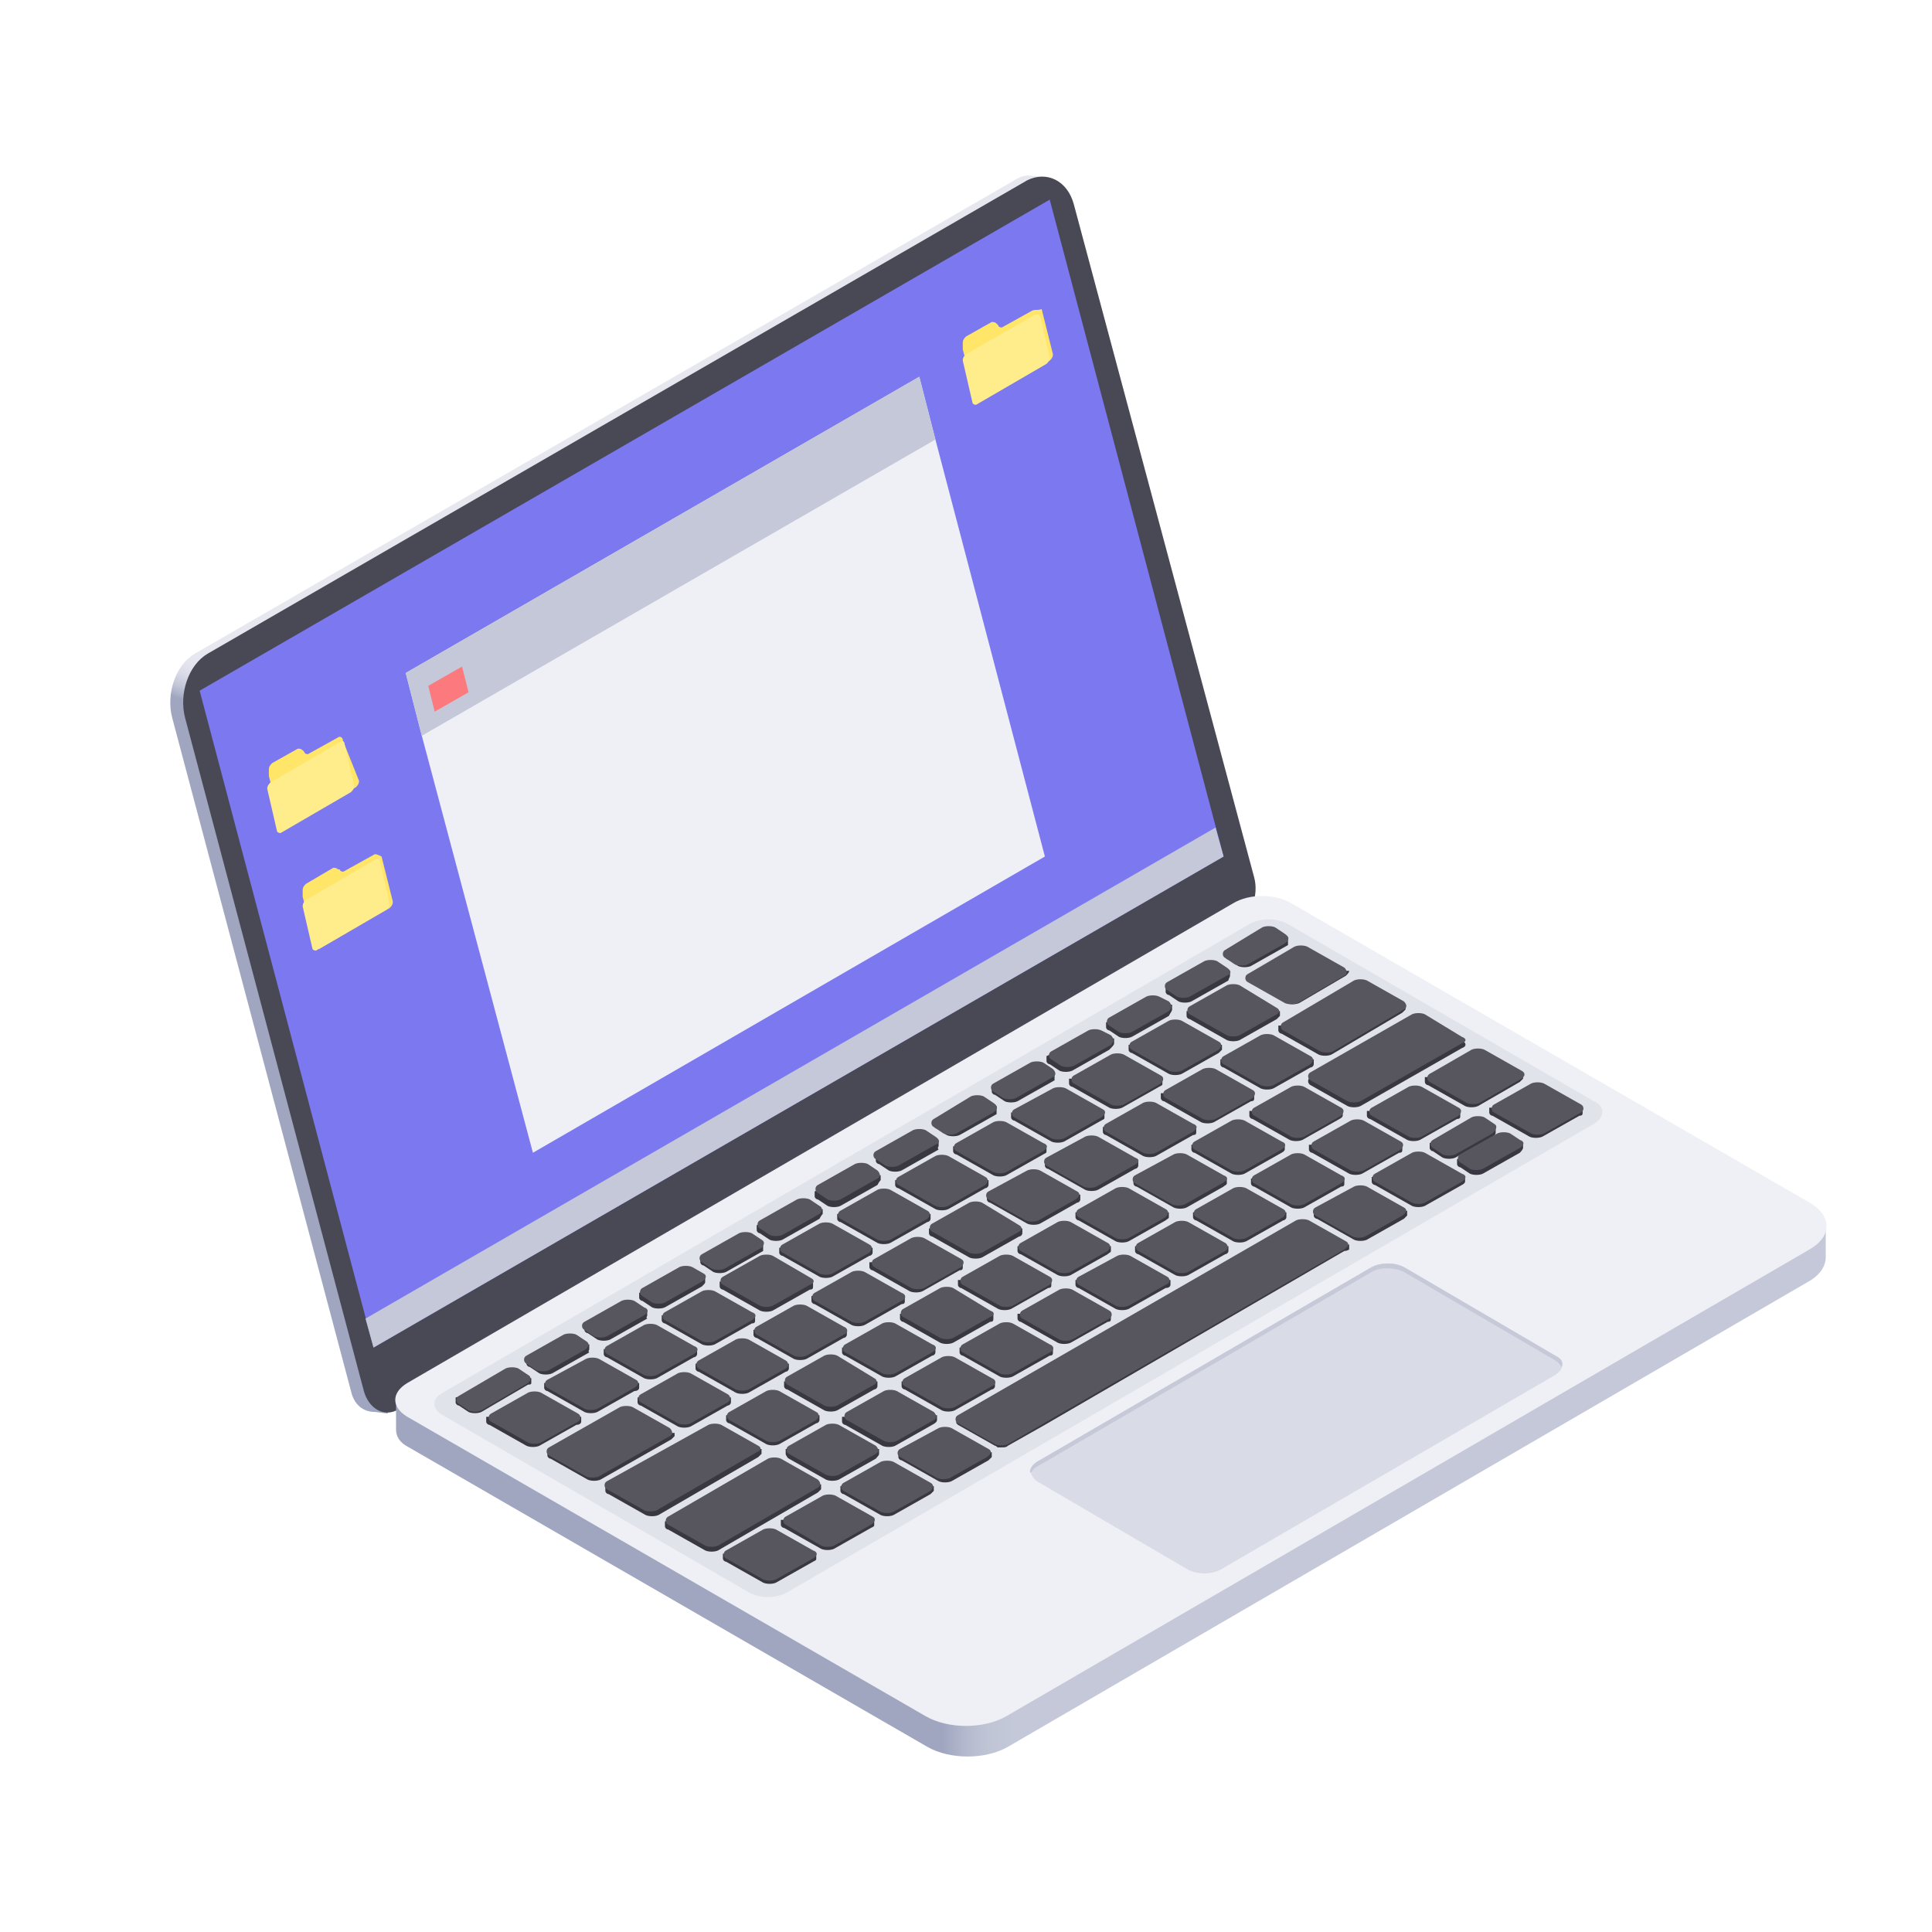 <?xml version="1.0" encoding="utf-8"?>
<!-- Generator: Adobe Illustrator 22.0.0, SVG Export Plug-In . SVG Version: 6.00 Build 0)  -->
<svg version="1.1" id="Warstwa_1" xmlns="http://www.w3.org/2000/svg" xmlns:xlink="http://www.w3.org/1999/xlink" x="0px" y="0px"
	 viewBox="0 0 120 120" style="enable-background:new 0 0 120 120;" xml:space="preserve">
<style type="text/css">
	.st0{fill:none;}
	.st1{fill:url(#SVGID_1_);}
	.st2{fill:#494855;}
	.st3{fill:#7C78F0;}
	.st4{fill:#FFE568;}
	.st5{fill:#FFEC8B;}
	.st6{fill:#C4C8D8;}
	.st7{fill:#EFF0F5;}
	.st8{fill:#FC797E;}
	.st9{fill:url(#SVGID_2_);}
	.st10{fill:#E1E3EB;}
	.st11{fill:#D9DBE6;}
	.st12{fill:#C5C9D8;}
	.st13{fill:#393842;}
	.st14{fill:#57565E;}
</style>
<rect y="0" class="st0" width="120" height="120"/>
<g>
	<g>
		<g>
			<linearGradient id="SVGID_1_" gradientUnits="userSpaceOnUse" x1="31.356" y1="81.487" x2="57.978" y2="12.744">
				<stop  offset="1.384730e-02" style="stop-color:#A0A6C0"/>
				<stop  offset="0.383" style="stop-color:#A0A6C0"/>
				<stop  offset="0.386" style="stop-color:#ADB2C9"/>
				<stop  offset="0.394" style="stop-color:#C6C9DA"/>
				<stop  offset="0.403" style="stop-color:#D9DAE6"/>
				<stop  offset="0.412" style="stop-color:#E3E4EE"/>
				<stop  offset="0.422" style="stop-color:#E7E7F0"/>
			</linearGradient>
			<path class="st1" d="M76.9,54.6L65.9,12.8c-0.2-0.8-0.6-1.3-1.1-1.6l0-0.2l-0.9-0.1l0,0c-0.3,0-0.6,0.1-0.9,0.3L12.1,40.6
				c-1.2,0.7-1.8,2.5-1.4,4l11.1,41.8c0.2,0.9,0.8,1.3,1.5,1.3l0,0l0,0l0,0l0.8,0.1L24,87.5l51.8-29.9
				C76.7,57.1,77.2,55.8,76.9,54.6z"/>
			<path class="st2" d="M63.8,11.2L12.9,40.6c-1.2,0.7-1.8,2.5-1.4,4l11.1,41.8c0.3,1.1,1.3,1.7,2.2,1.1l52-30
				c0.9-0.5,1.4-1.9,1.1-3L66.7,12.7C66.3,11.2,65,10.6,63.8,11.2L63.8,11.2z"/>
			<polygon class="st3" points="65.2,12.4 12.4,42.9 23.2,83.7 76,53.2 			"/>
			<g>
				<path class="st4" d="M23.2,53.1l-1.8,1c-0.1,0.1-0.3,0-0.3-0.1L21,54c-0.1-0.1-0.2-0.1-0.3-0.1L19,54.9
					c-0.1,0.1-0.2,0.2-0.2,0.4l0,0.3c0,0,0,0.1,0,0.1l0.8,3.1c0,0.1,0.2,0.2,0.3,0.1l4.3-2.5c0.1-0.1,0.2-0.2,0.2-0.4l-0.7-2.8
					C23.5,53.1,23.3,53,23.2,53.1z"/>
				<path class="st5" d="M23.3,53.4l-4.3,2.5c-0.1,0.1-0.2,0.2-0.2,0.4l0.6,2.6c0,0.1,0.2,0.2,0.3,0.1l4.3-2.5
					c0.1-0.1,0.2-0.2,0.2-0.4l-0.6-2.6C23.6,53.3,23.4,53.3,23.3,53.4z"/>
			</g>
			<g>
				<path class="st4" d="M21,45.8l-1.8,1c-0.1,0.1-0.3,0-0.3-0.1l-0.1-0.1c-0.1-0.1-0.2-0.1-0.3-0.1l-1.6,0.9
					c-0.1,0.1-0.2,0.2-0.2,0.4l0,0.3c0,0,0,0.1,0,0.1l0.8,3.1c0,0.1,0.2,0.2,0.3,0.1l4.3-2.5c0.1-0.1,0.2-0.2,0.2-0.4L21.3,46
					C21.3,45.8,21.1,45.7,21,45.8z"/>
				<path class="st5" d="M21.1,46.1l-4.3,2.5c-0.1,0.1-0.2,0.2-0.2,0.4l0.6,2.6c0,0.1,0.2,0.2,0.3,0.1l4.3-2.5
					c0.1-0.1,0.2-0.2,0.2-0.4l-0.6-2.6C21.4,46,21.2,46,21.1,46.1z"/>
			</g>
			<g>
				<path class="st4" d="M64.1,19.3l-1.8,1c-0.1,0.1-0.3,0-0.3-0.1l-0.1-0.1c-0.1-0.1-0.2-0.1-0.3-0.1l-1.6,0.9
					c-0.1,0.1-0.2,0.2-0.2,0.4l0,0.3c0,0,0,0.1,0,0.1l0.8,3.1c0,0.1,0.2,0.2,0.3,0.1l4.3-2.5c0.1-0.1,0.2-0.2,0.2-0.4l-0.7-2.8
					C64.4,19.3,64.3,19.2,64.1,19.3z"/>
				<path class="st5" d="M64.2,19.6L60,22c-0.1,0.1-0.2,0.2-0.2,0.4l0.6,2.6c0,0.1,0.2,0.2,0.3,0.1l4.3-2.5c0.1-0.1,0.2-0.2,0.2-0.4
					l-0.6-2.6C64.5,19.5,64.4,19.5,64.2,19.6z"/>
			</g>
			<polygon class="st6" points="75.5,51.4 22.7,81.9 23.2,83.7 76,53.2 			"/>
			<g>
				<polygon class="st7" points="64.9,53.2 33.1,71.6 26.2,45.7 25.2,41.8 57.1,23.4 58.1,27.3 				"/>
				<polygon class="st6" points="58.1,27.3 26.2,45.7 25.2,41.8 57.1,23.4 				"/>
				<polygon class="st8" points="27,44.2 29.1,43 28.7,41.4 26.6,42.6 27,44.2 				"/>
			</g>
		</g>
		<g>
			<g>
				<linearGradient id="SVGID_2_" gradientUnits="userSpaceOnUse" x1="24.555" y1="83.35" x2="113.413" y2="83.35">
					<stop  offset="1.384730e-02" style="stop-color:#A0A6C0"/>
					<stop  offset="0.383" style="stop-color:#A0A6C0"/>
					<stop  offset="0.385" style="stop-color:#A3A9C2"/>
					<stop  offset="0.4" style="stop-color:#B6BACE"/>
					<stop  offset="0.415" style="stop-color:#C0C5D6"/>
					<stop  offset="0.433" style="stop-color:#C4C8D8"/>
					<stop  offset="0.936" style="stop-color:#C4C8D8"/>
					<stop  offset="0.979" style="stop-color:#C4C8D8"/>
					<stop  offset="1" style="stop-color:#C4C8D8"/>
				</linearGradient>
				<path class="st9" d="M113.4,78.1C113.4,78.1,113.4,78.1,113.4,78.1v-2l-1.6,0.2L80.2,58c-1-0.6-2.6-0.6-3.6,0L27.9,86.3
					l-3.3,0.4v2.1l0,0c0,0.4,0.2,0.8,0.8,1.1l32.2,18.6c1.4,0.8,3.6,0.8,5,0l49.9-29C113.1,79.1,113.4,78.6,113.4,78.1L113.4,78.1
					L113.4,78.1z"/>
				<path class="st7" d="M112.4,74.7L80.2,56.1c-1-0.6-2.6-0.6-3.6,0L25.3,85.9c-1,0.6-1,1.5,0,2.1l32.2,18.6c1.4,0.8,3.6,0.8,5,0
					l49.9-29C113.8,76.8,113.8,75.5,112.4,74.7L112.4,74.7z"/>
				<path class="st10" d="M99,68.4l-19-11c-0.7-0.4-1.7-0.4-2.4,0L27.5,86.5c-0.7,0.4-0.7,1,0,1.4l19,11c0.7,0.4,1.7,0.4,2.4,0
					L99,69.8C99.7,69.4,99.7,68.7,99,68.4z"/>
				<path class="st11" d="M96.6,84.2l-9.4-5.5c-0.6-0.3-1.4-0.3-2,0L64.4,90.8c-0.5,0.3-0.5,0.8,0,1.2l9.4,5.5c0.6,0.3,1.4,0.3,2,0
					l20.8-12.1C97.2,85,97.2,84.5,96.6,84.2L96.6,84.2z"/>
				<path class="st12" d="M64.4,91.1L85.2,79c0.5-0.3,1.4-0.3,2,0l9.4,5.5c0.2,0.1,0.3,0.3,0.4,0.4c0.1-0.3,0-0.5-0.4-0.7l-9.4-5.5
					c-0.6-0.3-1.4-0.3-2,0L64.4,90.8c-0.3,0.2-0.5,0.5-0.4,0.7C64.1,91.4,64.2,91.2,64.4,91.1z"/>
			</g>
			<g>
				<path class="st13" d="M36.1,88.3V88l-0.2,0l-2.3-1.3c-0.2-0.1-0.6-0.1-0.8,0L30.4,88l-0.2,0v0.3v0v0h0c0,0.1,0.1,0.2,0.2,0.2
					l2.3,1.3c0.2,0.1,0.6,0.1,0.8,0l2.3-1.3C36,88.5,36.1,88.4,36.1,88.3z"/>
				<path class="st13" d="M50.7,96.8v-0.3l-0.2,0l-2.3-1.3c-0.2-0.1-0.6-0.1-0.8,0l-2.3,1.3l-0.2,0v0.3v0v0h0c0,0.1,0.1,0.2,0.2,0.2
					l2.3,1.3c0.2,0.1,0.6,0.1,0.8,0l2.3-1.3C50.7,96.9,50.7,96.9,50.7,96.8z"/>
				<path class="st13" d="M54.3,94.7v-0.3l-0.2,0l-2.3-1.3c-0.2-0.1-0.6-0.1-0.8,0l-2.3,1.3l-0.2,0v0.3v0v0h0c0,0.1,0.1,0.2,0.2,0.2
					l2.3,1.3c0.2,0.1,0.6,0.1,0.8,0l2.3-1.3C54.3,94.8,54.3,94.8,54.3,94.7z"/>
				<path class="st13" d="M58,92.6v-0.3l-0.2,0L55.5,91c-0.2-0.1-0.6-0.1-0.8,0l-2.3,1.3l-0.2,0v0.3v0v0h0c0,0.1,0.1,0.2,0.2,0.2
					l2.3,1.3c0.2,0.1,0.6,0.1,0.8,0l2.3-1.3C57.9,92.7,58,92.6,58,92.6z"/>
				<path class="st13" d="M61.6,90.5v-0.3l-0.2,0l-2.3-1.3c-0.2-0.1-0.6-0.1-0.8,0L56,90.2l-0.2,0v0.3v0v0h0c0,0.1,0.1,0.2,0.2,0.2
					l2.3,1.3c0.2,0.1,0.6,0.1,0.8,0l2.3-1.3C61.5,90.6,61.6,90.5,61.6,90.5z"/>
				<path class="st13" d="M39.7,86.2v-0.3l-0.2,0l-2.3-1.3c-0.2-0.1-0.6-0.1-0.8,0L34,85.9l-0.2,0v0.3v0v0h0c0,0.1,0.1,0.2,0.2,0.2
					l2.3,1.3c0.2,0.1,0.6,0.1,0.8,0l2.3-1.3C39.6,86.4,39.7,86.3,39.7,86.2z"/>
				<path class="st13" d="M45.4,87.1v-0.3l-0.2,0l-2.3-1.3c-0.2-0.1-0.6-0.1-0.8,0l-2.3,1.3l-0.2,0v0.3v0v0h0c0,0.1,0.1,0.2,0.2,0.2
					l2.3,1.3c0.2,0.1,0.6,0.1,0.8,0l2.3-1.3C45.3,87.3,45.4,87.2,45.4,87.1z"/>
				<path class="st13" d="M49,85v-0.3l-0.2,0l-2.3-1.3c-0.2-0.1-0.6-0.1-0.8,0l-2.3,1.3l-0.2,0V85v0v0h0c0,0.1,0.1,0.2,0.2,0.2
					l2.3,1.3c0.2,0.1,0.6,0.1,0.8,0l2.3-1.3C48.9,85.2,49,85.1,49,85z"/>
				<path class="st13" d="M50.9,88.2v-0.3l-0.2,0l-2.3-1.3c-0.2-0.1-0.6-0.1-0.8,0l-2.3,1.3l-0.2,0v0.3v0v0h0c0,0.1,0.1,0.2,0.2,0.2
					l2.3,1.3c0.2,0.1,0.6,0.1,0.8,0l2.3-1.3C50.8,88.4,50.9,88.3,50.9,88.2z"/>
				<path class="st13" d="M54.6,90.3V90l-0.2,0l-2.3-1.3c-0.2-0.1-0.6-0.1-0.8,0l-2.3,1.3l-0.2,0v0.3v0v0h0c0,0.1,0.1,0.2,0.2,0.2
					l2.3,1.3c0.2,0.1,0.6,0.1,0.8,0l2.3-1.3C54.5,90.5,54.6,90.4,54.6,90.3z"/>
				<path class="st13" d="M58.2,88.2v-0.3l-0.2,0l-2.3-1.3c-0.2-0.1-0.6-0.1-0.8,0L52.5,88l-0.2,0v0.3v0v0h0c0,0.1,0.1,0.2,0.2,0.2
					l2.3,1.3c0.2,0.1,0.6,0.1,0.8,0l2.3-1.3C58.1,88.4,58.2,88.3,58.2,88.2z"/>
				<path class="st13" d="M61.8,86.1v-0.3l-0.2,0l-2.3-1.3c-0.2-0.1-0.6-0.1-0.8,0l-2.3,1.3l-0.2,0v0.3v0v0h0c0,0.1,0.1,0.2,0.2,0.2
					l2.3,1.3c0.2,0.1,0.6,0.1,0.8,0l2.3-1.3C61.7,86.3,61.8,86.2,61.8,86.1z"/>
				<path class="st13" d="M65.4,84v-0.3l-0.2,0l-2.3-1.3c-0.2-0.1-0.6-0.1-0.8,0l-2.3,1.3l-0.2,0V84v0v0h0c0,0.1,0.1,0.2,0.2,0.2
					l2.3,1.3c0.2,0.1,0.6,0.1,0.8,0l2.3-1.3C65.4,84.2,65.4,84.1,65.4,84z"/>
				<path class="st13" d="M69,81.9v-0.3l-0.2,0l-2.3-1.3c-0.2-0.1-0.6-0.1-0.8,0l-2.3,1.3l-0.2,0v0.3v0v0l0,0c0,0.1,0.1,0.2,0.2,0.2
					l2.3,1.3c0.2,0.1,0.6,0.1,0.8,0l2.3-1.3C69,82.1,69,82,69,81.9z"/>
				<path class="st13" d="M72.7,79.8v-0.3l-0.2,0l-2.3-1.3c-0.2-0.1-0.6-0.1-0.8,0L67,79.5l-0.2,0v0.3v0v0l0,0
					c0,0.1,0.1,0.2,0.2,0.2l2.3,1.3c0.2,0.1,0.6,0.1,0.8,0l2.3-1.3C72.6,80,72.7,79.9,72.7,79.8z"/>
				<path class="st13" d="M76.3,77.7v-0.3l-0.2,0l-2.3-1.3c-0.2-0.1-0.6-0.1-0.8,0l-2.3,1.3l-0.2,0v0.3v0v0l0,0
					c0,0.1,0.1,0.2,0.2,0.2l2.3,1.3c0.2,0.1,0.6,0.1,0.8,0l2.3-1.3C76.2,77.9,76.3,77.8,76.3,77.7z"/>
				<path class="st13" d="M79.9,75.6v-0.3l-0.2,0L77.4,74c-0.2-0.1-0.6-0.1-0.8,0l-2.3,1.3l-0.2,0v0.3v0v0h0c0,0.1,0.1,0.2,0.2,0.2
					l2.3,1.3c0.2,0.1,0.6,0.1,0.8,0l2.3-1.3C79.8,75.8,79.9,75.7,79.9,75.6z"/>
				<path class="st13" d="M83.5,73.5v-0.3l-0.2,0L81,71.9c-0.2-0.1-0.6-0.1-0.8,0l-2.3,1.3l-0.2,0v0.3v0v0h0c0,0.1,0.1,0.2,0.2,0.2
					l2.3,1.3c0.2,0.1,0.6,0.1,0.8,0l2.3-1.3C83.5,73.7,83.5,73.6,83.5,73.5z"/>
				<path class="st13" d="M87.4,75.5v-0.3l-0.2,0l-2.3-1.3c-0.2-0.1-0.6-0.1-0.8,0l-2.3,1.3l-0.2,0v0.3v0v0h0c0,0.1,0.1,0.2,0.2,0.2
					l2.3,1.3c0.2,0.1,0.6,0.1,0.8,0l2.3-1.3C87.3,75.6,87.4,75.5,87.4,75.5z"/>
				<path class="st13" d="M91,73.4v-0.3l-0.2,0l-2.3-1.3c-0.2-0.1-0.6-0.1-0.8,0l-2.3,1.3l-0.2,0v0.3v0v0h0c0,0.1,0.1,0.2,0.2,0.2
					l2.3,1.3c0.2,0.1,0.6,0.1,0.8,0l2.3-1.3C91,73.5,91,73.4,91,73.4z"/>
				<path class="st13" d="M98.3,69.1v-0.3l-0.2,0l-2.3-1.3c-0.2-0.1-0.6-0.1-0.8,0l-2.3,1.3l-0.2,0v0.3v0v0h0c0,0.1,0.1,0.2,0.2,0.2
					l2.3,1.3c0.2,0.1,0.6,0.1,0.8,0l2.3-1.3C98.3,69.3,98.3,69.2,98.3,69.1z"/>
				<path class="st13" d="M94.5,66.7l-2.3-1.3c-0.2-0.1-0.6-0.1-0.8,0L91,65.6h0l-2,1.1l-0.2,0v0.1l-0.1,0.1l-0.2,0v0.3v0v0h0
					c0,0.1,0.1,0.2,0.2,0.2l2.3,1.3c0.2,0.1,0.6,0.1,0.8,0l2.6-1.5c0.1-0.1,0.2-0.2,0.2-0.2v-0.3L94.5,66.7z"/>
				<path class="st13" d="M87.1,71.4v-0.3l-0.2,0l-2.3-1.3c-0.2-0.1-0.6-0.1-0.8,0l-2.3,1.3l-0.2,0v0.3v0v0h0c0,0.1,0.1,0.2,0.2,0.2
					l2.3,1.3c0.2,0.1,0.6,0.1,0.8,0l2.3-1.3C87.1,71.6,87.1,71.5,87.1,71.4z"/>
				<path class="st13" d="M90.7,69.3V69l-0.2,0l-2.3-1.3c-0.2-0.1-0.6-0.1-0.8,0L85.1,69l-0.2,0v0.3v0v0h0c0,0.1,0.1,0.2,0.2,0.2
					l2.3,1.3c0.2,0.1,0.6,0.1,0.8,0l2.3-1.3C90.7,69.5,90.7,69.4,90.7,69.3z"/>
				<path class="st13" d="M54.5,86.1v-0.3l-0.2,0L52,84.5c-0.2-0.1-0.6-0.1-0.8,0l-2.3,1.3l-0.2,0v0.3v0v0h0c0,0.1,0.1,0.2,0.2,0.2
					l2.3,1.3c0.2,0.1,0.6,0.1,0.8,0l2.3-1.3C54.4,86.3,54.5,86.2,54.5,86.1z"/>
				<path class="st13" d="M58.1,84v-0.3l-0.2,0l-2.3-1.3c-0.2-0.1-0.6-0.1-0.8,0l-2.3,1.3l-0.2,0V84v0v0h0c0,0.1,0.1,0.2,0.2,0.2
					l2.3,1.3c0.2,0.1,0.6,0.1,0.8,0l2.3-1.3C58,84.2,58.1,84.1,58.1,84z"/>
				<path class="st13" d="M61.7,81.9v-0.3l-0.2,0l-2.3-1.3c-0.2-0.1-0.6-0.1-0.8,0l-2.3,1.3l-0.2,0v0.3v0v0h0c0,0.1,0.1,0.2,0.2,0.2
					l2.3,1.3c0.2,0.1,0.6,0.1,0.8,0l2.3-1.3C61.7,82.1,61.7,82,61.7,81.9z"/>
				<path class="st13" d="M65.3,79.8v-0.3l-0.2,0l-2.3-1.3c-0.2-0.1-0.6-0.1-0.8,0l-2.3,1.3l-0.2,0v0.3v0v0h0c0,0.1,0.1,0.2,0.2,0.2
					l2.3,1.3c0.2,0.1,0.6,0.1,0.8,0l2.3-1.3C65.3,80,65.3,79.9,65.3,79.8z"/>
				<path class="st13" d="M69,77.7v-0.3l-0.2,0l-2.3-1.3c-0.2-0.1-0.6-0.1-0.8,0l-2.3,1.3l-0.2,0v0.3v0v0h0c0,0.1,0.1,0.2,0.2,0.2
					l2.3,1.3c0.2,0.1,0.6,0.1,0.8,0l2.3-1.3C68.9,77.8,69,77.8,69,77.7z"/>
				<path class="st13" d="M72.6,75.6v-0.3l-0.2,0L70.1,74c-0.2-0.1-0.6-0.1-0.8,0L67,75.3l-0.2,0v0.3v0v0h0c0,0.1,0.1,0.2,0.2,0.2
					l2.3,1.3c0.2,0.1,0.6,0.1,0.8,0l2.3-1.3C72.5,75.7,72.6,75.7,72.6,75.6z"/>
				<path class="st13" d="M76.2,73.5v-0.3l-0.2,0l-2.3-1.3c-0.2-0.1-0.6-0.1-0.8,0l-2.3,1.3l-0.2,0v0.3v0v0h0c0,0.1,0.1,0.2,0.2,0.2
					l2.3,1.3c0.2,0.1,0.6,0.1,0.8,0l2.3-1.3C76.1,73.6,76.2,73.6,76.2,73.5z"/>
				<path class="st13" d="M79.8,71.4v-0.3l-0.2,0l-2.3-1.3c-0.2-0.1-0.6-0.1-0.8,0l-2.3,1.3l-0.2,0v0.3v0v0h0c0,0.1,0.1,0.2,0.2,0.2
					l2.3,1.3c0.2,0.1,0.6,0.1,0.8,0l2.3-1.3C79.8,71.5,79.8,71.4,79.8,71.4z"/>
				<path class="st13" d="M83.4,69.3V69l-0.2,0l-2.3-1.3c-0.2-0.1-0.6-0.1-0.8,0L77.8,69l-0.2,0v0.3v0v0h0c0,0.1,0.1,0.2,0.2,0.2
					l2.3,1.3c0.2,0.1,0.6,0.1,0.8,0l2.3-1.3C83.4,69.4,83.4,69.3,83.4,69.3z"/>
				<path class="st13" d="M52.6,82.9v-0.3l-0.2,0l-2.3-1.3c-0.2-0.1-0.6-0.1-0.8,0L47,82.6l-0.2,0v0.3v0v0h0c0,0.1,0.1,0.2,0.2,0.2
					l2.3,1.3c0.2,0.1,0.6,0.1,0.8,0l2.3-1.3C52.5,83.1,52.6,83,52.6,82.9z"/>
				<path class="st13" d="M56.2,80.8v-0.3l-0.2,0l-2.3-1.3c-0.2-0.1-0.6-0.1-0.8,0l-2.3,1.3l-0.2,0v0.3v0v0h0c0,0.1,0.1,0.2,0.2,0.2
					l2.3,1.3c0.2,0.1,0.6,0.1,0.8,0L56,81C56.2,81,56.2,80.9,56.2,80.8z"/>
				<path class="st13" d="M59.8,78.7v-0.3l-0.2,0l-2.3-1.3c-0.2-0.1-0.6-0.1-0.8,0l-2.3,1.3l-0.2,0v0.3v0v0h0c0,0.1,0.1,0.2,0.2,0.2
					l2.3,1.3c0.2,0.1,0.6,0.1,0.8,0l2.3-1.3C59.8,78.9,59.8,78.8,59.8,78.7z"/>
				<path class="st13" d="M63.5,76.6v-0.3l-0.2,0L61,75c-0.2-0.1-0.6-0.1-0.8,0l-2.3,1.3l-0.2,0v0.3v0v0h0c0,0.1,0.1,0.2,0.2,0.2
					l2.3,1.3c0.2,0.1,0.6,0.1,0.8,0l2.3-1.3C63.4,76.8,63.5,76.7,63.5,76.6z"/>
				<path class="st13" d="M67.1,74.5v-0.3l-0.2,0l-2.3-1.3c-0.2-0.1-0.6-0.1-0.8,0l-2.3,1.3l-0.2,0v0.3v0v0h0c0,0.1,0.1,0.2,0.2,0.2
					l2.3,1.3c0.2,0.1,0.6,0.1,0.8,0l2.3-1.3C67,74.7,67.1,74.6,67.1,74.5z"/>
				<path class="st13" d="M70.7,72.4v-0.3l-0.2,0l-2.3-1.3c-0.2-0.1-0.6-0.1-0.8,0l-2.3,1.3l-0.2,0v0.3v0v0h0c0,0.1,0.1,0.2,0.2,0.2
					l2.3,1.3c0.2,0.1,0.6,0.1,0.8,0l2.3-1.3C70.6,72.6,70.7,72.5,70.7,72.4z"/>
				<path class="st13" d="M74.3,70.3V70l-0.2,0l-2.3-1.3c-0.2-0.1-0.6-0.1-0.8,0L68.7,70l-0.2,0v0.3v0v0h0c0,0.1,0.1,0.2,0.2,0.2
					l2.3,1.3c0.2,0.1,0.6,0.1,0.8,0l2.3-1.3C74.3,70.5,74.3,70.4,74.3,70.3z"/>
				<path class="st13" d="M77.9,68.2v-0.3l-0.2,0l-2.3-1.3c-0.2-0.1-0.6-0.1-0.8,0l-2.3,1.3l-0.2,0v0.3v0v0h0c0,0.1,0.1,0.2,0.2,0.2
					l2.3,1.3c0.2,0.1,0.6,0.1,0.8,0l2.3-1.3C77.9,68.4,77.9,68.3,77.9,68.2z"/>
				<path class="st13" d="M81.6,66.1v-0.3l-0.2,0l-2.3-1.3c-0.2-0.1-0.6-0.1-0.8,0l-2.3,1.3l-0.2,0v0.3v0v0l0,0
					c0,0.1,0.1,0.2,0.2,0.2l2.3,1.3c0.2,0.1,0.6,0.1,0.8,0l2.3-1.3C81.5,66.3,81.6,66.2,81.6,66.1z"/>
				<path class="st13" d="M43.3,84.1v-0.3l-0.2,0l-2.3-1.3c-0.2-0.1-0.6-0.1-0.8,0l-2.3,1.3l-0.2,0v0.3v0v0h0c0,0.1,0.1,0.2,0.2,0.2
					l2.3,1.3c0.2,0.1,0.6,0.1,0.8,0l2.3-1.3C43.2,84.3,43.3,84.2,43.3,84.1z"/>
				<path class="st13" d="M46.9,82v-0.3l-0.2,0l-2.3-1.3c-0.2-0.1-0.6-0.1-0.8,0l-2.3,1.3l-0.2,0V82v0v0h0c0,0.1,0.1,0.2,0.2,0.2
					l2.3,1.3c0.2,0.1,0.6,0.1,0.8,0l2.3-1.3C46.9,82.2,46.9,82.1,46.9,82z"/>
				<path class="st13" d="M50.5,79.9v-0.3l-0.2,0L48,78.3c-0.2-0.1-0.6-0.1-0.8,0l-2.3,1.3l-0.2,0v0.3v0v0h0c0,0.1,0.1,0.2,0.2,0.2
					l2.3,1.3c0.2,0.1,0.6,0.1,0.8,0l2.3-1.3C50.5,80.1,50.5,80,50.5,79.9z"/>
				<path class="st13" d="M54.2,77.8v-0.3l-0.2,0l-2.3-1.3c-0.2-0.1-0.6-0.1-0.8,0l-2.3,1.3l-0.2,0v0.3v0v0h0c0,0.1,0.1,0.2,0.2,0.2
					l2.3,1.3c0.2,0.1,0.6,0.1,0.8,0L54,78C54.1,78,54.2,77.9,54.2,77.8z"/>
				<path class="st13" d="M57.8,75.7v-0.3l-0.2,0l-2.3-1.3c-0.2-0.1-0.6-0.1-0.8,0l-2.3,1.3l-0.2,0v0.3v0v0h0c0,0.1,0.1,0.2,0.2,0.2
					l2.3,1.3c0.2,0.1,0.6,0.1,0.8,0l2.3-1.3C57.7,75.9,57.8,75.8,57.8,75.7z"/>
				<path class="st13" d="M61.4,73.6v-0.3l-0.2,0L58.9,72c-0.2-0.1-0.6-0.1-0.8,0l-2.3,1.3l-0.2,0v0.3v0v0h0c0,0.1,0.1,0.2,0.2,0.2
					l2.3,1.3c0.2,0.1,0.6,0.1,0.8,0l2.3-1.3C61.3,73.8,61.4,73.7,61.4,73.6z"/>
				<path class="st13" d="M65,71.5v-0.3l-0.2,0l-2.3-1.3c-0.2-0.1-0.6-0.1-0.8,0l-2.3,1.3l-0.2,0v0.3v0v0h0c0,0.1,0.1,0.2,0.2,0.2
					l2.3,1.3c0.2,0.1,0.6,0.1,0.8,0l2.3-1.3C65,71.6,65,71.6,65,71.5z"/>
				<path class="st13" d="M68.6,69.4v-0.3l-0.2,0l-2.3-1.3c-0.2-0.1-0.6-0.1-0.8,0L63,69.1l-0.2,0v0.3v0v0h0c0,0.1,0.1,0.2,0.2,0.2
					l2.3,1.3c0.2,0.1,0.6,0.1,0.8,0l2.3-1.3C68.6,69.5,68.6,69.5,68.6,69.4z"/>
				<path class="st13" d="M72.2,67.3V67L72,67l-2.3-1.3c-0.2-0.1-0.6-0.1-0.8,0L66.6,67l-0.2,0v0.3v0v0h0c0,0.1,0.1,0.2,0.2,0.2
					l2.3,1.3c0.2,0.1,0.6,0.1,0.8,0l2.3-1.3C72.2,67.4,72.2,67.4,72.2,67.3z"/>
				<path class="st13" d="M75.9,65.2v-0.3l-0.2,0l-2.3-1.3c-0.2-0.1-0.6-0.1-0.8,0l-2.3,1.3l-0.2,0v0.3v0v0h0c0,0.1,0.1,0.2,0.2,0.2
					l2.3,1.3c0.2,0.1,0.6,0.1,0.8,0l2.3-1.3C75.8,65.3,75.9,65.2,75.9,65.2z"/>
				<path class="st13" d="M79.5,63.1v-0.3l-0.2,0L77,61.5c-0.2-0.1-0.6-0.1-0.8,0l-2.3,1.3l-0.2,0v0.3v0v0h0c0,0.1,0.1,0.2,0.2,0.2
					l2.3,1.3c0.2,0.1,0.6,0.1,0.8,0l2.3-1.3C79.4,63.2,79.5,63.1,79.5,63.1z"/>
				<path class="st13" d="M83.7,60.3l-0.2,0L81.2,59c-0.2-0.1-0.6-0.1-0.8,0l-2.8,1.6l-0.2,0l0,0.2c0,0,0,0,0,0l0,0l0,0
					c0,0.1,0.1,0.2,0.2,0.2l2.3,1.3c0.2,0.1,0.6,0.1,0.8,0l2.9-1.7c0.1-0.1,0.2-0.2,0.2-0.3l0,0V60.3z"/>
				<path class="st13" d="M83.8,77.6v-0.3l-0.2,0L81.3,76c-0.2-0.1-0.4-0.1-0.6-0.1c-0.1,0-0.1,0-0.2,0.1l-2.3,1.3l-0.2,0v0.1
					l-16.1,9.3l0,0l-2.3,1.3l-0.2,0v0.3v0v0h0c0,0,0,0,0,0c0,0,0,0,0,0.1c0,0,0,0,0,0c0,0,0,0,0,0c0,0,0,0,0,0c0,0,0,0,0,0
					c0,0,0,0,0.1,0.1l0,0l2.3,1.3c0.1,0,0.1,0.1,0.2,0.1c0.1,0,0.1,0,0.2,0c0.2,0,0.3,0,0.4-0.1l2.3-1.3l0,0l18.6-10.8
					C83.7,77.7,83.8,77.6,83.8,77.6z"/>
				<path class="st13" d="M36.6,83.8C36.6,83.8,36.6,83.8,36.6,83.8v-0.3l-0.1,0c0,0,0,0,0,0l-0.6-0.4c-0.2-0.1-0.6-0.1-0.8,0
					l-2.1,1.2l-0.3,0.1l0,0.3c0,0.1,0.1,0.2,0.2,0.2l0.6,0.4c0.2,0.1,0.6,0.1,0.8,0l2.3-1.3C36.5,83.9,36.6,83.9,36.6,83.8
					L36.6,83.8L36.6,83.8z"/>
				<path class="st13" d="M40.2,81.7C40.2,81.7,40.2,81.7,40.2,81.7v-0.3l-0.1,0c0,0,0,0,0,0l-0.6-0.4c-0.2-0.1-0.6-0.1-0.8,0
					l-2.1,1.2l-0.3,0.1l0,0.3c0,0.1,0.1,0.2,0.2,0.2l0.6,0.4c0.2,0.1,0.6,0.1,0.8,0l2.3-1.3C40.1,81.8,40.2,81.8,40.2,81.7
					L40.2,81.7L40.2,81.7z"/>
				<path class="st13" d="M43.8,79.6C43.8,79.6,43.8,79.6,43.8,79.6v-0.3l-0.1,0c0,0,0,0,0,0L43,79c-0.2-0.1-0.6-0.1-0.8,0L40,80.2
					l-0.3,0.1l0,0.3c0,0.1,0.1,0.2,0.2,0.2l0.6,0.4c0.2,0.1,0.6,0.1,0.8,0l2.3-1.3C43.8,79.7,43.8,79.7,43.8,79.6L43.8,79.6
					L43.8,79.6z"/>
				<path class="st13" d="M47.4,77.5C47.4,77.5,47.4,77.5,47.4,77.5v-0.3l-0.1,0c0,0,0,0,0,0l-0.6-0.4c-0.2-0.1-0.6-0.1-0.8,0
					l-2.1,1.2l-0.3,0.1l0,0.3c0,0.1,0.1,0.2,0.2,0.2l0.6,0.4c0.2,0.1,0.6,0.1,0.8,0l2.3-1.3C47.4,77.6,47.4,77.5,47.4,77.5
					L47.4,77.5L47.4,77.5z"/>
				<path class="st13" d="M51.1,75.4C51.1,75.4,51.1,75.4,51.1,75.4v-0.3l-0.1,0c0,0,0,0,0,0l-0.6-0.4c-0.2-0.1-0.6-0.1-0.8,0
					L47.3,76l-0.3,0.1l0,0.3c0,0.1,0.1,0.2,0.2,0.2l0.6,0.4c0.2,0.1,0.6,0.1,0.8,0l2.3-1.3C51,75.5,51.1,75.4,51.1,75.4L51.1,75.4
					L51.1,75.4z"/>
				<path class="st13" d="M54.7,73.3C54.7,73.3,54.7,73.2,54.7,73.3V73l-0.1,0c0,0,0,0,0,0l-0.6-0.4c-0.2-0.1-0.6-0.1-0.8,0
					l-2.1,1.2L50.6,74l0,0.3c0,0.1,0.1,0.2,0.2,0.2l0.6,0.4c0.2,0.1,0.6,0.1,0.8,0l2.3-1.3C54.6,73.4,54.7,73.3,54.7,73.3L54.7,73.3
					L54.7,73.3z"/>
				<path class="st13" d="M58.3,71.2C58.3,71.1,58.3,71.1,58.3,71.2v-0.3l-0.1,0c0,0,0,0,0,0l-0.6-0.4c-0.2-0.1-0.6-0.1-0.8,0
					l-2.1,1.2l-0.3,0.1l0,0.3c0,0.1,0.1,0.2,0.2,0.2l0.6,0.4c0.2,0.1,0.6,0.1,0.8,0l2.3-1.3C58.2,71.3,58.3,71.2,58.3,71.2
					L58.3,71.2L58.3,71.2z"/>
				<path class="st13" d="M61.9,69C61.9,69,61.9,69,61.9,69v-0.3l-0.1,0c0,0,0,0,0,0l-0.6-0.4c-0.2-0.1-0.6-0.1-0.8,0l-2.1,1.2
					l-0.3,0.1l0,0.3c0,0.1,0.1,0.2,0.2,0.2l0.6,0.4c0.2,0.1,0.6,0.1,0.8,0l2.3-1.3C61.9,69.2,61.9,69.1,61.9,69L61.9,69L61.9,69z"/>
				<path class="st13" d="M65.5,66.9C65.5,66.9,65.5,66.9,65.5,66.9v-0.3l-0.1,0c0,0,0,0,0,0l-0.6-0.4c-0.2-0.1-0.6-0.1-0.8,0
					l-2.1,1.2l-0.3,0.1l0,0.3c0,0.1,0.1,0.2,0.2,0.2l0.6,0.4c0.2,0.1,0.6,0.1,0.8,0l2.3-1.3C65.5,67.1,65.5,67,65.5,66.9L65.5,66.9
					L65.5,66.9z"/>
				<path class="st13" d="M69.2,64.8C69.2,64.8,69.2,64.8,69.2,64.8v-0.3l-0.1,0c0,0,0,0,0,0l-0.6-0.4c-0.2-0.1-0.6-0.1-0.8,0
					l-2.1,1.2L65,65.6l0,0.3c0,0.1,0.1,0.2,0.2,0.2l0.6,0.4c0.2,0.1,0.6,0.1,0.8,0l2.3-1.3C69.1,65,69.2,64.9,69.2,64.8L69.2,64.8
					L69.2,64.8z"/>
				<path class="st13" d="M72.8,62.7C72.8,62.7,72.8,62.7,72.8,62.7v-0.3l-0.1,0c0,0,0,0,0,0L72,62.1c-0.2-0.1-0.6-0.1-0.8,0
					L69,63.4l-0.3,0.1l0,0.3c0,0.1,0.1,0.2,0.2,0.2l0.6,0.4c0.2,0.1,0.6,0.1,0.8,0l2.3-1.3C72.7,62.9,72.8,62.8,72.8,62.7L72.8,62.7
					L72.8,62.7z"/>
				<path class="st13" d="M76.4,60.6C76.4,60.6,76.4,60.6,76.4,60.6v-0.3l-0.1,0c0,0,0,0,0,0L75.6,60c-0.2-0.1-0.6-0.1-0.8,0
					l-2.1,1.2l-0.3,0.1l0,0.3c0,0.1,0.1,0.2,0.2,0.2l0.6,0.4c0.2,0.1,0.6,0.1,0.8,0l2.3-1.3C76.3,60.8,76.4,60.7,76.4,60.6
					L76.4,60.6L76.4,60.6z"/>
				<path class="st13" d="M80,58.5C80,58.5,80,58.5,80,58.5v-0.3l-0.1,0c0,0,0,0,0,0l-0.6-0.4c-0.2-0.1-0.6-0.1-0.8,0l-2.1,1.2
					l-0.3,0.1l0,0.3c0,0.1,0.1,0.2,0.2,0.2l0.6,0.4c0.2,0.1,0.6,0.1,0.8,0l2.3-1.3C80,58.7,80,58.6,80,58.5L80,58.5L80,58.5z"/>
				<path class="st13" d="M41.8,89l-0.2,0c0,0,0,0,0,0l-2.3-1.3c-0.2-0.1-0.6-0.1-0.8,0l-4.3,2.5l-0.2,0v0.2c0,0,0,0,0,0v0l0,0
					c0,0.1,0.1,0.2,0.2,0.2l2.3,1.3c0.2,0.1,0.6,0.1,0.8,0l4.4-2.5c0.1-0.1,0.2-0.2,0.2-0.2l0,0V89z"/>
				<path class="st13" d="M47.2,90l-0.2,0c0,0,0,0,0,0l-2.3-1.3c-0.2-0.1-0.6-0.1-0.8,0l-6,3.5l-0.3,0.1v0.3l0,0
					c0,0.1,0.1,0.2,0.2,0.2l2.3,1.3c0.2,0.1,0.6,0.1,0.8,0l6.2-3.6c0.1-0.1,0.2-0.2,0.2-0.2l0,0V90z"/>
				<path class="st13" d="M50.9,92.2l-0.2,0c0,0,0,0,0,0l-2.3-1.3c-0.2-0.1-0.6-0.1-0.8,0l-6,3.5l-0.3,0.1v0.3l0,0
					c0,0.1,0.1,0.2,0.2,0.2l2.3,1.3c0.2,0.1,0.6,0.1,0.8,0l6.2-3.6c0.1-0.1,0.2-0.2,0.2-0.2l0,0V92.2z"/>
				<path class="st13" d="M87.3,62.5l-0.2,0c0,0,0,0,0,0l-2.3-1.3c-0.2-0.1-0.6-0.1-0.8,0l-4.4,2.5l-0.2,0V64c0,0,0,0,0,0v0l0,0
					c0,0.1,0.1,0.2,0.2,0.2l2.3,1.3c0.2,0.1,0.6,0.1,0.8,0l4.4-2.6c0.1-0.1,0.2-0.2,0.2-0.2l0,0V62.5z"/>
				<path class="st13" d="M90.8,64.6l-2.3-1.3c-0.2-0.1-0.6-0.1-0.8,0l-6.3,3.6c-0.2,0.1-0.2,0.4,0,0.5l2.3,1.3
					c0.2,0.1,0.6,0.1,0.8,0l6.3-3.6C91.1,65,91.1,64.8,90.8,64.6L90.8,64.6z"/>
				<path class="st13" d="M92.9,70.3C92.9,70.3,92.9,70.3,92.9,70.3V70l-0.1,0c0,0,0,0,0,0l-0.6-0.4c-0.2-0.1-0.6-0.1-0.8,0
					l-2.1,1.2L88.8,71l0,0.3c0,0.1,0.1,0.2,0.2,0.2l0.6,0.4c0.2,0.1,0.6,0.1,0.8,0l2.3-1.3C92.9,70.5,92.9,70.4,92.9,70.3L92.9,70.3
					L92.9,70.3z"/>
				<path class="st13" d="M94.6,71.3C94.6,71.3,94.6,71.3,94.6,71.3V71l-0.1,0c0,0,0,0,0,0l-0.6-0.4c-0.2-0.1-0.6-0.1-0.8,0
					l-2.1,1.2L90.5,72l0,0.3c0,0.1,0.1,0.2,0.2,0.2l0.6,0.4c0.2,0.1,0.6,0.1,0.8,0l2.3-1.3C94.6,71.4,94.6,71.3,94.6,71.3L94.6,71.3
					L94.6,71.3z"/>
				<path class="st13" d="M54.4,90.1l-2.3-1.3c-0.2-0.1-0.6-0.1-0.8,0l-2.3,1.3c-0.2,0.1-0.2,0.4,0,0.5l2.3,1.3
					c0.2,0.1,0.6,0.1,0.8,0l2.3-1.3C54.6,90.4,54.6,90.2,54.4,90.1L54.4,90.1z"/>
			</g>
			<path class="st13" d="M33,85.9L33,85.9l0-0.3l-0.2,0c0,0,0,0,0,0l-0.6-0.4c-0.2-0.1-0.6-0.1-0.8,0l-2.7,1.5l-0.4,0.1v0.3l0,0
				c0,0.1,0.1,0.2,0.2,0.2l0.6,0.4c0.2,0.1,0.6,0.1,0.8,0l2.9-1.7C32.9,86,33,86,33,85.9z"/>
			<g>
				<path class="st14" d="M35.9,87.8l-2.3-1.3c-0.2-0.1-0.6-0.1-0.8,0l-2.3,1.3c-0.2,0.1-0.2,0.4,0,0.5l2.3,1.3
					c0.2,0.1,0.6,0.1,0.8,0l2.3-1.3C36.1,88.2,36.1,87.9,35.9,87.8L35.9,87.8z"/>
				<path class="st14" d="M39.5,85.7l-2.3-1.3c-0.2-0.1-0.6-0.1-0.8,0L34,85.7c-0.2,0.1-0.2,0.4,0,0.5l2.3,1.3
					c0.2,0.1,0.6,0.1,0.8,0l2.3-1.3C39.7,86,39.7,85.8,39.5,85.7L39.5,85.7z"/>
				<path class="st14" d="M43.1,83.6l-2.3-1.3c-0.2-0.1-0.6-0.1-0.8,0l-2.3,1.3c-0.2,0.1-0.2,0.4,0,0.5l2.3,1.3
					c0.2,0.1,0.6,0.1,0.8,0l2.3-1.3C43.4,83.9,43.4,83.7,43.1,83.6L43.1,83.6z"/>
				<path class="st14" d="M46.7,81.5l-2.3-1.3c-0.2-0.1-0.6-0.1-0.8,0l-2.3,1.3c-0.2,0.1-0.2,0.4,0,0.5l2.3,1.3
					c0.2,0.1,0.6,0.1,0.8,0l2.3-1.3C47,81.8,47,81.6,46.7,81.5L46.7,81.5z"/>
				<path class="st14" d="M50.4,79.4L48,78c-0.2-0.1-0.6-0.1-0.8,0l-2.3,1.3c-0.2,0.1-0.2,0.4,0,0.5l2.3,1.3c0.2,0.1,0.6,0.1,0.8,0
					l2.3-1.3C50.6,79.7,50.6,79.5,50.4,79.4L50.4,79.4z"/>
				<path class="st14" d="M54,77.3l-2.3-1.3c-0.2-0.1-0.6-0.1-0.8,0l-2.3,1.3c-0.2,0.1-0.2,0.4,0,0.5l2.3,1.3c0.2,0.1,0.6,0.1,0.8,0
					l2.3-1.3C54.2,77.6,54.2,77.4,54,77.3L54,77.3z"/>
				<path class="st14" d="M57.6,75.2l-2.3-1.3c-0.2-0.1-0.6-0.1-0.8,0l-2.3,1.3c-0.2,0.1-0.2,0.4,0,0.5l2.3,1.3
					c0.2,0.1,0.6,0.1,0.8,0l2.3-1.3C57.8,75.5,57.8,75.3,57.6,75.2L57.6,75.2z"/>
				<path class="st14" d="M61.2,73.1l-2.3-1.3c-0.2-0.1-0.6-0.1-0.8,0l-2.3,1.3c-0.2,0.1-0.2,0.4,0,0.5l2.3,1.3
					c0.2,0.1,0.6,0.1,0.8,0l2.3-1.3C61.4,73.4,61.4,73.2,61.2,73.1L61.2,73.1z"/>
				<path class="st14" d="M64.8,71l-2.3-1.3c-0.2-0.1-0.6-0.1-0.8,0L59.4,71c-0.2,0.1-0.2,0.4,0,0.5l2.3,1.3c0.2,0.1,0.6,0.1,0.8,0
					l2.3-1.3C65.1,71.3,65.1,71.1,64.8,71L64.8,71z"/>
				<path class="st14" d="M68.5,68.9l-2.3-1.3c-0.2-0.1-0.6-0.1-0.8,0L63,68.9c-0.2,0.1-0.2,0.4,0,0.5l2.3,1.3
					c0.2,0.1,0.6,0.1,0.8,0l2.3-1.3C68.7,69.2,68.7,69,68.5,68.9L68.5,68.9z"/>
				<path class="st14" d="M72.1,66.8l-2.3-1.3c-0.2-0.1-0.6-0.1-0.8,0l-2.3,1.3c-0.2,0.1-0.2,0.4,0,0.5l2.3,1.3
					c0.2,0.1,0.6,0.1,0.8,0l2.3-1.3C72.3,67.1,72.3,66.9,72.1,66.8L72.1,66.8z"/>
				<path class="st14" d="M48.8,84.5l-2.3-1.3c-0.2-0.1-0.6-0.1-0.8,0l-2.3,1.3c-0.2,0.1-0.2,0.4,0,0.5l2.3,1.3
					c0.2,0.1,0.6,0.1,0.8,0l2.3-1.3C49,84.9,49,84.6,48.8,84.5L48.8,84.5z"/>
				<path class="st14" d="M52.4,82.4l-2.3-1.3c-0.2-0.1-0.6-0.1-0.8,0l-2.3,1.3c-0.2,0.1-0.2,0.4,0,0.5l2.3,1.3
					c0.2,0.1,0.6,0.1,0.8,0l2.3-1.3C52.7,82.8,52.7,82.5,52.4,82.4L52.4,82.4z"/>
				<path class="st14" d="M56,80.3L53.7,79c-0.2-0.1-0.6-0.1-0.8,0l-2.3,1.3c-0.2,0.1-0.2,0.4,0,0.5l2.3,1.3c0.2,0.1,0.6,0.1,0.8,0
					l2.3-1.3C56.3,80.7,56.3,80.4,56,80.3L56,80.3z"/>
				<path class="st14" d="M59.7,78.2l-2.3-1.3c-0.2-0.1-0.6-0.1-0.8,0l-2.3,1.3c-0.2,0.1-0.2,0.4,0,0.5l2.3,1.3
					c0.2,0.1,0.6,0.1,0.8,0l2.3-1.3C59.9,78.5,59.9,78.3,59.7,78.2L59.7,78.2z"/>
				<path class="st14" d="M63.3,76.1L61,74.7c-0.2-0.1-0.6-0.1-0.8,0l-2.3,1.3c-0.2,0.1-0.2,0.4,0,0.5l2.3,1.3
					c0.2,0.1,0.6,0.1,0.8,0l2.3-1.3C63.5,76.4,63.5,76.2,63.3,76.1L63.3,76.1z"/>
				<path class="st14" d="M66.9,74l-2.3-1.3c-0.2-0.1-0.6-0.1-0.8,0L61.4,74c-0.2,0.1-0.2,0.4,0,0.5l2.3,1.3c0.2,0.1,0.6,0.1,0.8,0
					l2.3-1.3C67.1,74.3,67.1,74.1,66.9,74L66.9,74z"/>
				<path class="st14" d="M70.5,71.9l-2.3-1.3c-0.2-0.1-0.6-0.1-0.8,0L65,71.9c-0.2,0.1-0.2,0.4,0,0.5l2.3,1.3
					c0.2,0.1,0.6,0.1,0.8,0l2.3-1.3C70.8,72.2,70.8,72,70.5,71.9L70.5,71.9z"/>
				<path class="st14" d="M74.1,69.8l-2.3-1.3c-0.2-0.1-0.6-0.1-0.8,0l-2.3,1.3c-0.2,0.1-0.2,0.4,0,0.5l2.3,1.3
					c0.2,0.1,0.6,0.1,0.8,0l2.3-1.3C74.4,70.1,74.4,69.9,74.1,69.8L74.1,69.8z"/>
				<path class="st14" d="M77.8,67.7l-2.3-1.3c-0.2-0.1-0.6-0.1-0.8,0l-2.3,1.3c-0.2,0.1-0.2,0.4,0,0.5l2.3,1.3
					c0.2,0.1,0.6,0.1,0.8,0l2.3-1.3C78,68,78,67.8,77.8,67.7L77.8,67.7z"/>
				<path class="st14" d="M81.4,65.6l-2.3-1.3c-0.2-0.1-0.6-0.1-0.8,0l-2.3,1.3c-0.2,0.1-0.2,0.4,0,0.5l2.3,1.3
					c0.2,0.1,0.6,0.1,0.8,0l2.3-1.3C81.6,65.9,81.6,65.7,81.4,65.6L81.4,65.6z"/>
				<path class="st14" d="M75.7,64.7l-2.3-1.3c-0.2-0.1-0.6-0.1-0.8,0l-2.3,1.3c-0.2,0.1-0.2,0.4,0,0.5l2.3,1.3
					c0.2,0.1,0.6,0.1,0.8,0l2.3-1.3C75.9,65,75.9,64.8,75.7,64.7L75.7,64.7z"/>
				<path class="st14" d="M79.3,62.6L77,61.2c-0.2-0.1-0.6-0.1-0.8,0l-2.3,1.3c-0.2,0.1-0.2,0.4,0,0.5l2.3,1.3
					c0.2,0.1,0.6,0.1,0.8,0l2.3-1.3C79.5,62.9,79.5,62.7,79.3,62.6L79.3,62.6z"/>
				<path class="st14" d="M50.5,96.3l-2.3-1.3c-0.2-0.1-0.6-0.1-0.8,0l-2.3,1.3c-0.2,0.1-0.2,0.4,0,0.5l2.3,1.3
					c0.2,0.1,0.6,0.1,0.8,0l2.3-1.3C50.8,96.6,50.8,96.4,50.5,96.3L50.5,96.3z"/>
				<path class="st14" d="M54.2,94.2l-2.3-1.3c-0.2-0.1-0.6-0.1-0.8,0l-2.3,1.3c-0.2,0.1-0.2,0.4,0,0.5L51,96c0.2,0.1,0.6,0.1,0.8,0
					l2.3-1.3C54.4,94.5,54.4,94.3,54.2,94.2L54.2,94.2z"/>
				<path class="st14" d="M57.8,92.1l-2.3-1.3c-0.2-0.1-0.6-0.1-0.8,0l-2.3,1.3c-0.2,0.1-0.2,0.4,0,0.5l2.3,1.3
					c0.2,0.1,0.6,0.1,0.8,0l2.3-1.3C58,92.4,58,92.2,57.8,92.1L57.8,92.1z"/>
				<path class="st14" d="M61.4,90l-2.3-1.3c-0.2-0.1-0.6-0.1-0.8,0L55.9,90c-0.2,0.1-0.2,0.4,0,0.5l2.3,1.3c0.2,0.1,0.6,0.1,0.8,0
					l2.3-1.3C61.6,90.3,61.6,90.1,61.4,90L61.4,90z"/>
				<path class="st14" d="M45.2,86.6l-2.3-1.3c-0.2-0.1-0.6-0.1-0.8,0l-2.3,1.3c-0.2,0.1-0.2,0.4,0,0.5l2.3,1.3
					c0.2,0.1,0.6,0.1,0.8,0l2.3-1.3C45.4,87,45.4,86.7,45.2,86.6L45.2,86.6z"/>
				<path class="st14" d="M83.5,60.1l-2.3-1.3c-0.2-0.1-0.6-0.1-0.8,0l-2.9,1.7c-0.2,0.1-0.2,0.4,0,0.5l2.3,1.3
					c0.2,0.1,0.6,0.1,0.8,0l2.9-1.7C83.7,60.5,83.7,60.3,83.5,60.1L83.5,60.1z"/>
				<path class="st14" d="M83.6,77.1l-2.3-1.3c-0.2-0.1-0.6-0.1-0.8,0L59.5,87.9c-0.2,0.1-0.2,0.4,0,0.5l2.3,1.3
					c0.2,0.1,0.6,0.1,0.8,0l20.9-12.1C83.8,77.4,83.8,77.2,83.6,77.1L83.6,77.1z"/>
				<path class="st14" d="M36.4,83.3l-0.6-0.4c-0.2-0.1-0.6-0.1-0.8,0l-2.3,1.3c-0.2,0.1-0.2,0.4,0,0.5l0.6,0.4
					c0.2,0.1,0.6,0.1,0.8,0l2.3-1.3C36.6,83.6,36.6,83.4,36.4,83.3L36.4,83.3z"/>
				<path class="st14" d="M40,81.2l-0.6-0.4c-0.2-0.1-0.6-0.1-0.8,0l-2.3,1.3c-0.2,0.1-0.2,0.4,0,0.5l0.6,0.4c0.2,0.1,0.6,0.1,0.8,0
					l2.3-1.3C40.3,81.5,40.3,81.3,40,81.2L40,81.2z"/>
				<path class="st14" d="M43.7,79.1L43,78.7c-0.2-0.1-0.6-0.1-0.8,0L39.9,80c-0.2,0.1-0.2,0.4,0,0.5l0.6,0.4c0.2,0.1,0.6,0.1,0.8,0
					l2.3-1.3C43.9,79.4,43.9,79.2,43.7,79.1L43.7,79.1z"/>
				<path class="st14" d="M47.3,77l-0.6-0.4c-0.2-0.1-0.6-0.1-0.8,0l-2.3,1.3c-0.2,0.1-0.2,0.4,0,0.5l0.6,0.4c0.2,0.1,0.6,0.1,0.8,0
					l2.3-1.3C47.5,77.3,47.5,77.1,47.3,77L47.3,77z"/>
				<path class="st14" d="M50.9,74.9l-0.6-0.4c-0.2-0.1-0.6-0.1-0.8,0l-2.3,1.3c-0.2,0.1-0.2,0.4,0,0.5l0.6,0.4
					c0.2,0.1,0.6,0.1,0.8,0l2.3-1.3C51.1,75.2,51.1,75,50.9,74.9L50.9,74.9z"/>
				<path class="st14" d="M54.5,72.7l-0.6-0.4c-0.2-0.1-0.6-0.1-0.8,0l-2.3,1.3c-0.2,0.1-0.2,0.4,0,0.5l0.6,0.4
					c0.2,0.1,0.6,0.1,0.8,0l2.3-1.3C54.7,73.1,54.7,72.9,54.5,72.7L54.5,72.7z"/>
				<path class="st14" d="M58.1,70.6l-0.6-0.4c-0.2-0.1-0.6-0.1-0.8,0l-2.3,1.3c-0.2,0.1-0.2,0.4,0,0.5l0.6,0.4
					c0.2,0.1,0.6,0.1,0.8,0l2.3-1.3C58.4,71,58.4,70.8,58.1,70.6L58.1,70.6z"/>
				<path class="st14" d="M61.7,68.5l-0.6-0.4c-0.2-0.1-0.6-0.1-0.8,0L58,69.5c-0.2,0.1-0.2,0.4,0,0.5l0.6,0.4
					c0.2,0.1,0.6,0.1,0.8,0l2.3-1.3C62,68.9,62,68.7,61.7,68.5L61.7,68.5z"/>
				<path class="st14" d="M65.4,66.4l-0.6-0.4c-0.2-0.1-0.6-0.1-0.8,0l-2.3,1.3c-0.2,0.1-0.2,0.4,0,0.5l0.6,0.4
					c0.2,0.1,0.6,0.1,0.8,0l2.3-1.3C65.6,66.8,65.6,66.6,65.4,66.4L65.4,66.4z"/>
				<path class="st14" d="M69,64.3L68.4,64c-0.2-0.1-0.6-0.1-0.8,0l-2.3,1.3c-0.2,0.1-0.2,0.4,0,0.5l0.6,0.4c0.2,0.1,0.6,0.1,0.8,0
					l2.3-1.3C69.2,64.7,69.2,64.5,69,64.3L69,64.3z"/>
				<path class="st14" d="M72.6,62.2L72,61.9c-0.2-0.1-0.6-0.1-0.8,0l-2.3,1.3c-0.2,0.1-0.2,0.4,0,0.5l0.6,0.4
					c0.2,0.1,0.6,0.1,0.8,0l2.3-1.3C72.8,62.6,72.8,62.4,72.6,62.2L72.6,62.2z"/>
				<path class="st14" d="M76.2,60.1l-0.6-0.4c-0.2-0.1-0.6-0.1-0.8,0l-2.3,1.3c-0.2,0.1-0.2,0.4,0,0.5l0.6,0.4
					c0.2,0.1,0.6,0.1,0.8,0l2.3-1.3C76.5,60.5,76.5,60.3,76.2,60.1L76.2,60.1z"/>
				<path class="st14" d="M79.8,58l-0.6-0.4c-0.2-0.1-0.6-0.1-0.8,0L76.1,59c-0.2,0.1-0.2,0.4,0,0.5l0.6,0.4c0.2,0.1,0.6,0.1,0.8,0
					l2.3-1.3C80.1,58.4,80.1,58.2,79.8,58L79.8,58z"/>
				<path class="st14" d="M32.8,85.4L32.2,85c-0.2-0.1-0.6-0.1-0.8,0l-2.9,1.7c-0.2,0.1-0.2,0.4,0,0.5l0.6,0.4
					c0.2,0.1,0.6,0.1,0.8,0l2.9-1.7C33,85.7,33,85.5,32.8,85.4L32.8,85.4z"/>
				<path class="st14" d="M41.6,88.7l-2.3-1.3c-0.2-0.1-0.6-0.1-0.8,0l-4.4,2.5c-0.2,0.1-0.2,0.4,0,0.5l2.3,1.3
					c0.2,0.1,0.6,0.1,0.8,0l4.4-2.5C41.8,89.1,41.8,88.9,41.6,88.7L41.6,88.7z"/>
				<path class="st14" d="M47.1,89.8l-2.3-1.3c-0.2-0.1-0.6-0.1-0.8,0L37.7,92c-0.2,0.1-0.2,0.4,0,0.5l2.3,1.3
					c0.2,0.1,0.6,0.1,0.8,0l6.2-3.6C47.3,90.1,47.3,89.9,47.1,89.8L47.1,89.8z"/>
				<path class="st14" d="M50.8,91.9l-2.3-1.3c-0.2-0.1-0.6-0.1-0.8,0l-6.2,3.6c-0.2,0.1-0.2,0.4,0,0.5l2.3,1.3
					c0.2,0.1,0.6,0.1,0.8,0l6.2-3.6C51,92.3,51,92.1,50.8,91.9L50.8,91.9z"/>
				<path class="st14" d="M87.2,62.2l-2.3-1.3c-0.2-0.1-0.6-0.1-0.8,0l-4.4,2.6c-0.2,0.1-0.2,0.4,0,0.5l2.3,1.3
					c0.2,0.1,0.6,0.1,0.8,0l4.4-2.6C87.4,62.6,87.4,62.4,87.2,62.2L87.2,62.2z"/>
				<path class="st14" d="M90.8,64.4L88.5,63c-0.2-0.1-0.6-0.1-0.8,0l-6.3,3.6c-0.2,0.1-0.2,0.4,0,0.5l2.3,1.3
					c0.2,0.1,0.6,0.1,0.8,0l6.3-3.6C91.1,64.7,91.1,64.5,90.8,64.4L90.8,64.4z"/>
				<path class="st14" d="M92.8,69.8l-0.6-0.4c-0.2-0.1-0.6-0.1-0.8,0L89,70.8c-0.2,0.1-0.2,0.4,0,0.5l0.6,0.4
					c0.2,0.1,0.6,0.1,0.8,0l2.3-1.3C93,70.1,93,69.9,92.8,69.8L92.8,69.8z"/>
				<path class="st14" d="M94.4,70.8l-0.6-0.4c-0.2-0.1-0.6-0.1-0.8,0l-2.3,1.3c-0.2,0.1-0.2,0.4,0,0.5l0.6,0.4
					c0.2,0.1,0.6,0.1,0.8,0l2.3-1.3C94.7,71.1,94.7,70.9,94.4,70.8L94.4,70.8z"/>
				<path class="st14" d="M79.6,70.9l-2.3-1.3c-0.2-0.1-0.6-0.1-0.8,0l-2.3,1.3c-0.2,0.1-0.2,0.4,0,0.5l2.3,1.3
					c0.2,0.1,0.6,0.1,0.8,0l2.3-1.3C79.9,71.2,79.9,71,79.6,70.9L79.6,70.9z"/>
				<path class="st14" d="M83.3,68.8l-2.3-1.3c-0.2-0.1-0.6-0.1-0.8,0l-2.3,1.3c-0.2,0.1-0.2,0.4,0,0.5l2.3,1.3
					c0.2,0.1,0.6,0.1,0.8,0l2.3-1.3C83.5,69.1,83.5,68.9,83.3,68.8L83.3,68.8z"/>
				<path class="st14" d="M83.3,73L81,71.7c-0.2-0.1-0.6-0.1-0.8,0L77.9,73c-0.2,0.1-0.2,0.4,0,0.5l2.3,1.3c0.2,0.1,0.6,0.1,0.8,0
					l2.3-1.3C83.6,73.3,83.6,73.1,83.3,73L83.3,73z"/>
				<path class="st14" d="M87,70.9l-2.3-1.3c-0.2-0.1-0.6-0.1-0.8,0l-2.3,1.3c-0.2,0.1-0.2,0.4,0,0.5l2.3,1.3c0.2,0.1,0.6,0.1,0.8,0
					l2.3-1.3C87.2,71.2,87.2,71,87,70.9L87,70.9z"/>
				<path class="st14" d="M90.6,68.8l-2.3-1.3c-0.2-0.1-0.6-0.1-0.8,0l-2.3,1.3c-0.2,0.1-0.2,0.4,0,0.5l2.3,1.3
					c0.2,0.1,0.6,0.1,0.8,0l2.3-1.3C90.8,69.1,90.8,68.9,90.6,68.8L90.6,68.8z"/>
				<path class="st14" d="M94.5,66.5l-2.3-1.3c-0.2-0.1-0.6-0.1-0.8,0l-2.6,1.5c-0.2,0.1-0.2,0.4,0,0.5l2.3,1.3
					c0.2,0.1,0.6,0.1,0.8,0l2.6-1.5C94.8,66.8,94.7,66.6,94.5,66.5L94.5,66.5z"/>
				<path class="st14" d="M72.4,75.1l-2.3-1.3c-0.2-0.1-0.6-0.1-0.8,0l-2.3,1.3c-0.2,0.1-0.2,0.4,0,0.5l2.3,1.3
					c0.2,0.1,0.6,0.1,0.8,0l2.3-1.3C72.6,75.4,72.6,75.2,72.4,75.1L72.4,75.1z"/>
				<path class="st14" d="M76,73l-2.3-1.3c-0.2-0.1-0.6-0.1-0.8,0L70.5,73c-0.2,0.1-0.2,0.4,0,0.5l2.3,1.3c0.2,0.1,0.6,0.1,0.8,0
					l2.3-1.3C76.3,73.3,76.3,73.1,76,73L76,73z"/>
				<path class="st14" d="M76.1,77.2l-2.3-1.3c-0.2-0.1-0.6-0.1-0.8,0l-2.3,1.3c-0.2,0.1-0.2,0.4,0,0.5l2.3,1.3
					c0.2,0.1,0.6,0.1,0.8,0l2.3-1.3C76.3,77.6,76.3,77.3,76.1,77.2L76.1,77.2z"/>
				<path class="st14" d="M79.7,75.1l-2.3-1.3c-0.2-0.1-0.6-0.1-0.8,0l-2.3,1.3c-0.2,0.1-0.2,0.4,0,0.5l2.3,1.3
					c0.2,0.1,0.6,0.1,0.8,0l2.3-1.3C79.9,75.4,79.9,75.2,79.7,75.1L79.7,75.1z"/>
				<path class="st14" d="M65.2,79.3l-2.3-1.3c-0.2-0.1-0.6-0.1-0.8,0l-2.3,1.3c-0.2,0.1-0.2,0.4,0,0.5l2.3,1.3
					c0.2,0.1,0.6,0.1,0.8,0l2.3-1.3C65.4,79.6,65.4,79.4,65.2,79.3L65.2,79.3z"/>
				<path class="st14" d="M68.8,77.2l-2.3-1.3c-0.2-0.1-0.6-0.1-0.8,0l-2.3,1.3c-0.2,0.1-0.2,0.4,0,0.5l2.3,1.3
					c0.2,0.1,0.6,0.1,0.8,0l2.3-1.3C69,77.5,69,77.3,68.8,77.2L68.8,77.2z"/>
				<path class="st14" d="M68.9,81.4l-2.3-1.3c-0.2-0.1-0.6-0.1-0.8,0l-2.3,1.3c-0.2,0.1-0.2,0.4,0,0.5l2.3,1.3
					c0.2,0.1,0.6,0.1,0.8,0l2.3-1.3C69.1,81.8,69.1,81.5,68.9,81.4L68.9,81.4z"/>
				<path class="st14" d="M72.5,79.3L70.2,78c-0.2-0.1-0.6-0.1-0.8,0L67,79.3c-0.2,0.1-0.2,0.4,0,0.5l2.3,1.3c0.2,0.1,0.6,0.1,0.8,0
					l2.3-1.3C72.7,79.7,72.7,79.4,72.5,79.3L72.5,79.3z"/>
				<path class="st14" d="M57.9,83.5l-2.3-1.3c-0.2-0.1-0.6-0.1-0.8,0l-2.3,1.3c-0.2,0.1-0.2,0.4,0,0.5l2.3,1.3
					c0.2,0.1,0.6,0.1,0.8,0l2.3-1.3C58.2,83.8,58.2,83.6,57.9,83.5L57.9,83.5z"/>
				<path class="st14" d="M61.5,81.4L59.2,80c-0.2-0.1-0.6-0.1-0.8,0l-2.3,1.3c-0.2,0.1-0.2,0.4,0,0.5l2.3,1.3
					c0.2,0.1,0.6,0.1,0.8,0l2.3-1.3C61.8,81.7,61.8,81.5,61.5,81.4L61.5,81.4z"/>
				<path class="st14" d="M61.6,85.6l-2.3-1.3c-0.2-0.1-0.6-0.1-0.8,0l-2.3,1.3c-0.2,0.1-0.2,0.4,0,0.5l2.3,1.3
					c0.2,0.1,0.6,0.1,0.8,0l2.3-1.3C61.9,86,61.9,85.7,61.6,85.6L61.6,85.6z"/>
				<path class="st14" d="M65.2,83.5l-2.3-1.3c-0.2-0.1-0.6-0.1-0.8,0l-2.3,1.3c-0.2,0.1-0.2,0.4,0,0.5l2.3,1.3
					c0.2,0.1,0.6,0.1,0.8,0l2.3-1.3C65.5,83.9,65.5,83.6,65.2,83.5L65.2,83.5z"/>
				<path class="st14" d="M50.7,87.7l-2.3-1.3c-0.2-0.1-0.6-0.1-0.8,0l-2.3,1.3c-0.2,0.1-0.2,0.4,0,0.5l2.3,1.3
					c0.2,0.1,0.6,0.1,0.8,0l2.3-1.3C50.9,88,50.9,87.8,50.7,87.7L50.7,87.7z"/>
				<path class="st14" d="M54.3,85.6L52,84.2c-0.2-0.1-0.6-0.1-0.8,0l-2.3,1.3c-0.2,0.1-0.2,0.4,0,0.5l2.3,1.3
					c0.2,0.1,0.6,0.1,0.8,0l2.3-1.3C54.5,85.9,54.5,85.7,54.3,85.6L54.3,85.6z"/>
				<path class="st14" d="M54.4,89.8l-2.3-1.3c-0.2-0.1-0.6-0.1-0.8,0l-2.3,1.3c-0.2,0.1-0.2,0.4,0,0.5l2.3,1.3
					c0.2,0.1,0.6,0.1,0.8,0l2.3-1.3C54.6,90.2,54.6,90,54.4,89.8L54.4,89.8z"/>
				<path class="st14" d="M58,87.7l-2.3-1.3c-0.2-0.1-0.6-0.1-0.8,0l-2.3,1.3c-0.2,0.1-0.2,0.4,0,0.5l2.3,1.3c0.2,0.1,0.6,0.1,0.8,0
					l2.3-1.3C58.2,88.1,58.2,87.9,58,87.7L58,87.7z"/>
				<path class="st14" d="M87.2,75l-2.3-1.3c-0.2-0.1-0.6-0.1-0.8,0L81.7,75c-0.2,0.1-0.2,0.4,0,0.5l2.3,1.3c0.2,0.1,0.6,0.1,0.8,0
					l2.3-1.3C87.4,75.3,87.4,75.1,87.2,75L87.2,75z"/>
				<path class="st14" d="M90.8,72.9l-2.3-1.3c-0.2-0.1-0.6-0.1-0.8,0l-2.3,1.3c-0.2,0.1-0.2,0.4,0,0.5l2.3,1.3
					c0.2,0.1,0.6,0.1,0.8,0l2.3-1.3C91.1,73.2,91.1,73,90.8,72.9L90.8,72.9z"/>
				<path class="st14" d="M98.2,68.6l-2.3-1.3c-0.2-0.1-0.6-0.1-0.8,0l-2.3,1.3c-0.2,0.1-0.2,0.4,0,0.5l2.3,1.3
					c0.2,0.1,0.6,0.1,0.8,0l2.3-1.3C98.4,69,98.4,68.7,98.2,68.6L98.2,68.6z"/>
			</g>
		</g>
	</g>
</g>
</svg>
